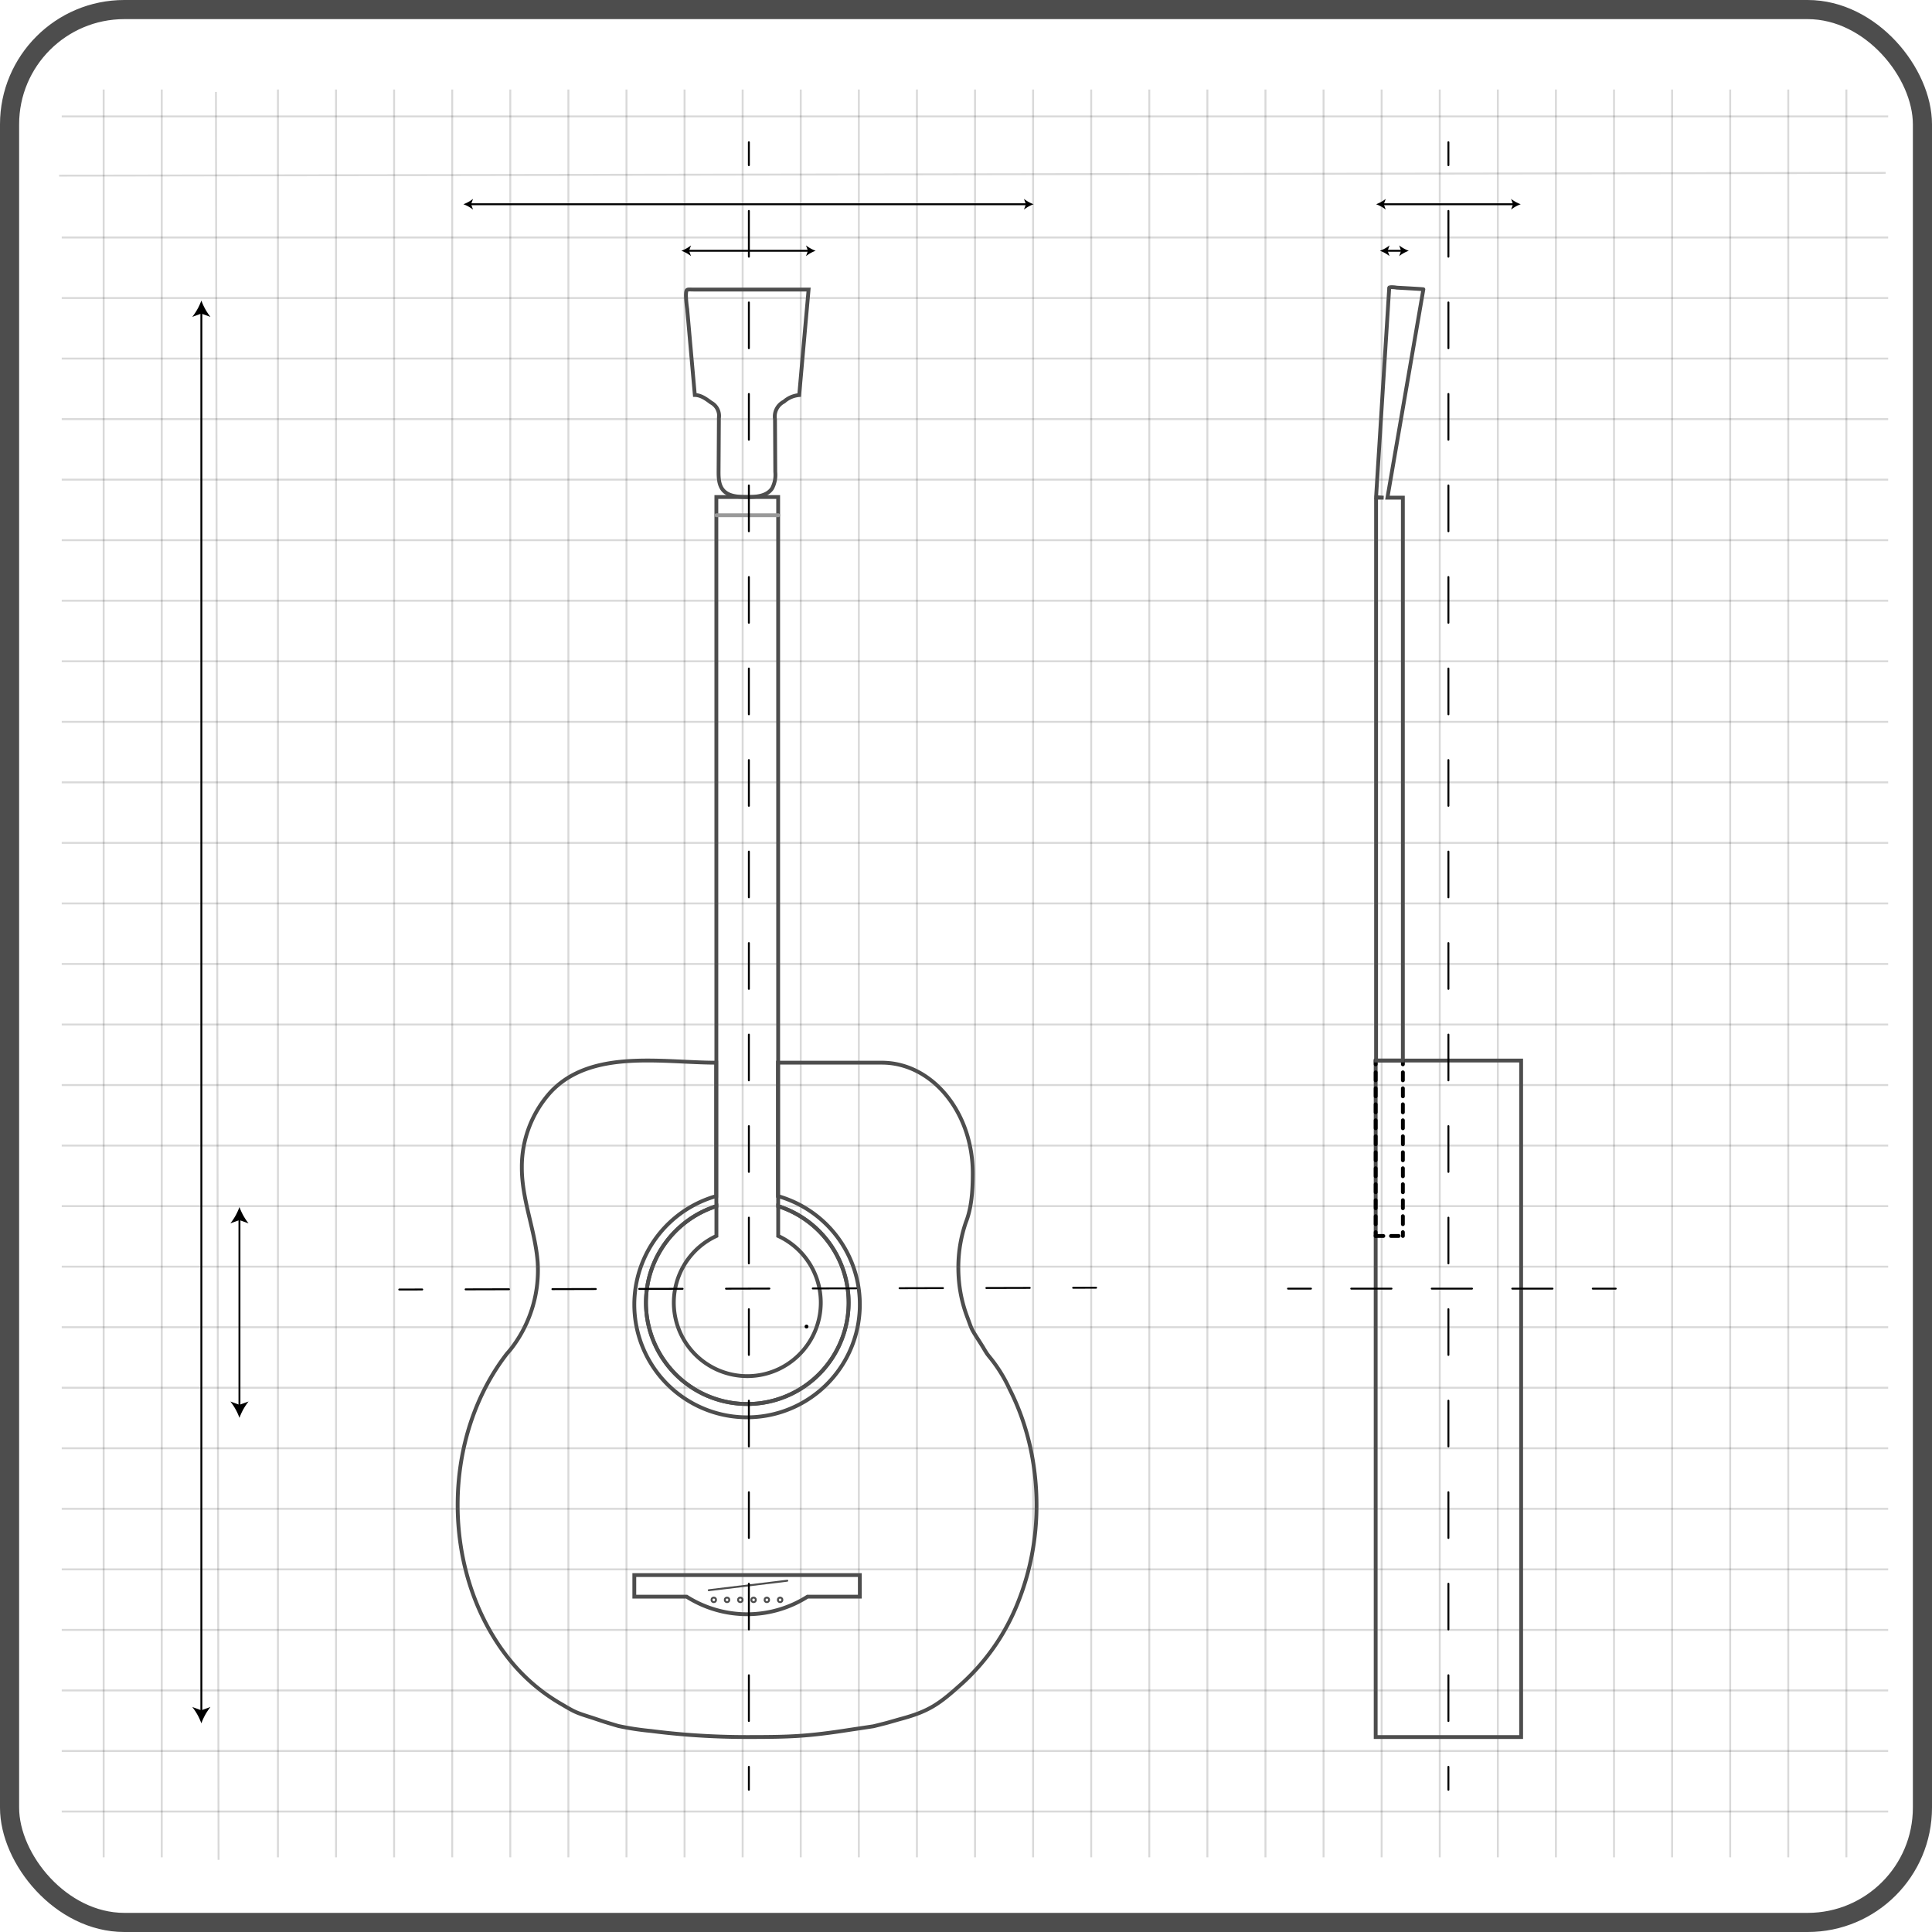 <svg id="Layer_1" data-name="Layer 1" xmlns="http://www.w3.org/2000/svg" viewBox="0 0 505 505">
  <defs>
    <style>
      .cls-1, .cls-10, .cls-11, .cls-12, .cls-2, .cls-3, .cls-4, .cls-5, .cls-6, .cls-7, .cls-8, .cls-9 {
        fill: none;
        stroke-miterlimit: 10;
      }

      .cls-1, .cls-10, .cls-11, .cls-12, .cls-3, .cls-7, .cls-8, .cls-9 {
        stroke: #000;
      }

      .cls-1, .cls-12, .cls-5, .cls-7, .cls-8, .cls-9 {
        stroke-width: 0.5px;
      }

      .cls-1 {
        opacity: 0.15;
      }

      .cls-2, .cls-4, .cls-5 {
        stroke: #4d4d4d;
      }

      .cls-2 {
        stroke-width: 5px;
      }

      .cls-10, .cls-11, .cls-12, .cls-3, .cls-4, .cls-5, .cls-6, .cls-7, .cls-8, .cls-9 {
        stroke-linecap: round;
      }

      .cls-6 {
        stroke: #999;
      }

      .cls-8 {
        stroke-dasharray: 11.961 11.961;
      }

      .cls-9 {
        stroke-dasharray: 11.343 11.343;
      }

      .cls-10 {
        stroke-dasharray: 2.089 2.089;
      }

      .cls-11 {
        stroke-dasharray: 2;
      }

      .cls-12 {
        stroke-dasharray: 10.522 10.522;
      }
    </style>
  </defs>
  <title>9bec0457-e4ad-48c9-aed4-d90691f89885</title>
  <line class="cls-1" x1="16.136" y1="30.429" x2="493.546" y2="30.429"/>
  <line class="cls-1" x1="16.136" y1="62.078" x2="493.546" y2="62.078"/>
  <line class="cls-1" x1="16.136" y1="77.902" x2="493.546" y2="77.902"/>
  <line class="cls-1" x1="16.136" y1="93.726" x2="493.546" y2="93.726"/>
  <line class="cls-1" x1="16.136" y1="109.55" x2="493.546" y2="109.55"/>
  <line class="cls-1" x1="16.136" y1="125.374" x2="493.546" y2="125.374"/>
  <line class="cls-1" x1="16.136" y1="141.198" x2="493.546" y2="141.198"/>
  <line class="cls-1" x1="16.136" y1="157.023" x2="493.546" y2="157.023"/>
  <line class="cls-1" x1="16.136" y1="172.847" x2="493.546" y2="172.847"/>
  <line class="cls-1" x1="16.136" y1="188.671" x2="493.546" y2="188.671"/>
  <line class="cls-1" x1="16.136" y1="204.495" x2="493.546" y2="204.495"/>
  <line class="cls-1" x1="16.136" y1="220.319" x2="493.546" y2="220.319"/>
  <line class="cls-1" x1="16.136" y1="236.144" x2="493.546" y2="236.144"/>
  <line class="cls-1" x1="16.136" y1="251.968" x2="493.546" y2="251.968"/>
  <line class="cls-1" x1="16.136" y1="267.792" x2="493.546" y2="267.792"/>
  <line class="cls-1" x1="16.136" y1="283.616" x2="493.546" y2="283.616"/>
  <line class="cls-1" x1="16.136" y1="299.44" x2="493.546" y2="299.44"/>
  <line class="cls-1" x1="16.136" y1="315.264" x2="493.546" y2="315.264"/>
  <line class="cls-1" x1="16.136" y1="331.089" x2="493.546" y2="331.089"/>
  <line class="cls-1" x1="16.136" y1="346.913" x2="493.546" y2="346.913"/>
  <line class="cls-1" x1="16.136" y1="362.737" x2="493.546" y2="362.737"/>
  <line class="cls-1" x1="16.136" y1="378.561" x2="493.546" y2="378.561"/>
  <line class="cls-1" x1="16.136" y1="394.385" x2="493.546" y2="394.385"/>
  <line class="cls-1" x1="16.136" y1="410.209" x2="493.546" y2="410.209"/>
  <line class="cls-1" x1="16.136" y1="426.034" x2="493.546" y2="426.034"/>
  <line class="cls-1" x1="16.136" y1="441.858" x2="493.546" y2="441.858"/>
  <line class="cls-1" x1="16.136" y1="457.682" x2="493.546" y2="457.682"/>
  <line class="cls-1" x1="16.136" y1="473.506" x2="493.546" y2="473.506"/>
  <line class="cls-1" x1="15.454" y1="45.91" x2="492.893" y2="45.192"/>
  <line class="cls-1" x1="27.095" y1="485.483" x2="27.095" y2="23.398"/>
  <line class="cls-1" x1="42.279" y1="485.483" x2="42.279" y2="23.398"/>
  <line class="cls-1" x1="72.647" y1="485.483" x2="72.647" y2="23.398"/>
  <line class="cls-1" x1="87.831" y1="485.483" x2="87.831" y2="23.398"/>
  <line class="cls-1" x1="103.015" y1="485.483" x2="103.015" y2="23.398"/>
  <line class="cls-1" x1="118.2" y1="485.483" x2="118.2" y2="23.398"/>
  <line class="cls-1" x1="133.384" y1="485.483" x2="133.384" y2="23.398"/>
  <line class="cls-1" x1="148.568" y1="485.483" x2="148.568" y2="23.398"/>
  <line class="cls-1" x1="163.752" y1="485.483" x2="163.752" y2="23.398"/>
  <line class="cls-1" x1="178.936" y1="485.483" x2="178.936" y2="23.398"/>
  <line class="cls-1" x1="194.12" y1="485.483" x2="194.12" y2="23.398"/>
  <line class="cls-1" x1="209.304" y1="485.483" x2="209.304" y2="23.398"/>
  <line class="cls-1" x1="224.488" y1="485.483" x2="224.488" y2="23.398"/>
  <line class="cls-1" x1="239.673" y1="485.483" x2="239.673" y2="23.398"/>
  <line class="cls-1" x1="254.857" y1="485.483" x2="254.857" y2="23.398"/>
  <line class="cls-1" x1="270.041" y1="485.483" x2="270.041" y2="23.398"/>
  <line class="cls-1" x1="285.225" y1="485.483" x2="285.225" y2="23.398"/>
  <line class="cls-1" x1="300.409" y1="485.483" x2="300.409" y2="23.398"/>
  <line class="cls-1" x1="315.593" y1="485.483" x2="315.593" y2="23.398"/>
  <line class="cls-1" x1="330.777" y1="485.483" x2="330.777" y2="23.398"/>
  <line class="cls-1" x1="345.961" y1="485.483" x2="345.961" y2="23.398"/>
  <line class="cls-1" x1="361.145" y1="485.483" x2="361.145" y2="23.398"/>
  <line class="cls-1" x1="376.33" y1="485.483" x2="376.33" y2="23.398"/>
  <line class="cls-1" x1="391.514" y1="485.483" x2="391.514" y2="23.398"/>
  <line class="cls-1" x1="406.698" y1="485.483" x2="406.698" y2="23.398"/>
  <line class="cls-1" x1="421.882" y1="485.483" x2="421.882" y2="23.398"/>
  <line class="cls-1" x1="437.066" y1="485.483" x2="437.066" y2="23.398"/>
  <line class="cls-1" x1="452.25" y1="485.483" x2="452.25" y2="23.398"/>
  <line class="cls-1" x1="467.434" y1="485.483" x2="467.434" y2="23.398"/>
  <line class="cls-1" x1="482.618" y1="485.483" x2="482.618" y2="23.398"/>
  <line class="cls-1" x1="57.133" y1="486.144" x2="56.445" y2="24.03"/>
  <rect class="cls-2" x="2.5" y="2.5" width="500" height="500" rx="30" ry="30"/>
  <line class="cls-3" x1="210.811" y1="346.745" x2="210.812" y2="346.746"/>
  <path class="cls-4" d="M270.937,393.381a70.34,70.34,0,0,0-.837-10.857,67.093,67.093,0,0,0-2.411-10.183,63.167,63.167,0,0,0-3.833-9.32,38.506,38.506,0,0,0-4.735-7.752c-.155-.2-.973-1.176-1.233-1.589-.392-.623-.759-1.234-.775-1.264-.183-.336-1.024-1.652-1.639-2.61-1.794-2.792-1.512-2.572-2.687-5.674a35.723,35.723,0,0,1-2.207-10.278q-.082-1.241-.082-2.486a36.266,36.266,0,0,1,1.977-11.9c1.5-3.792,1.792-8.312,1.792-12.8,0-15.966-10.647-28.9-23.792-28.9H203.352v34.879a29.474,29.474,0,1,1-16.15,0V277.773c-14.087,0-32.694-3.675-43.3,7.7a29.131,29.131,0,0,0-7.5,19.636c-.032,8.508,3.5,16.431,4.141,24.833a33.489,33.489,0,0,1-6.376,21.842,23.909,23.909,0,0,1-1.653,2.035c-8,10.335-12.89,24.255-12.89,39.561,0,14.316,4.36,28.826,13.315,40.116a48.139,48.139,0,0,0,13.292,11.636c4.1,2.407,3.989,2.413,8.5,3.842.127.04,3.233,1.074,3.36,1.114.071.022,3.429,1.04,3.5,1.057a73.37,73.37,0,0,0,8.5,1.3q5.375.69,10.782,1.078,7.186.517,14.4.515c11.252,0,15.713-.155,26.822-1.882.176-.027,5.65-.842,6.2-.932.131-.022,2.927-.727,3.6-.907.195-.052,2.9-.835,3.343-.953,7.864-2.091,10.4-4.086,16.422-9.505a56.943,56.943,0,0,0,14.44-21.043A68.061,68.061,0,0,0,270.937,393.381Zm-46.185,23.966H211.075a29.484,29.484,0,0,1-31.6,0H165.8v-5.642h58.949Z"/>
  <path class="cls-4" d="M221.828,340.491a26.493,26.493,0,0,1-36.867,24.382h-.012a26.5,26.5,0,0,1,2.312-49.607v7.8a19.208,19.208,0,1,0,16.15,0v-7.8A26.493,26.493,0,0,1,221.828,340.491Z"/>
  <path class="cls-4" d="M221.813,340.491a26.493,26.493,0,0,1-36.867,24.382h-.012a26.5,26.5,0,0,1,2.312-49.607V129.911H203.4V315.265A26.493,26.493,0,0,1,221.813,340.491Z"/>
  <line class="cls-5" x1="185.256" y1="415.665" x2="205.792" y2="413.176"/>
  <circle class="cls-5" cx="186.573" cy="418.184" r="0.59"/>
  <circle class="cls-5" cx="190.041" cy="418.184" r="0.59"/>
  <circle class="cls-5" cx="193.509" cy="418.184" r="0.59"/>
  <circle class="cls-5" cx="196.977" cy="418.184" r="0.59"/>
  <circle class="cls-5" cx="200.446" cy="418.184" r="0.59"/>
  <circle class="cls-5" cx="203.914" cy="418.184" r="0.59"/>
  <line class="cls-6" x1="187.262" y1="134.677" x2="203.412" y2="134.677"/>
  <path class="cls-4" d="M211.353,75.69l-2.45,27.576a6.841,6.841,0,0,0-3.983,1.711,4.374,4.374,0,0,0-2.344,4.638l.072,13.75a7.631,7.631,0,0,1-.813,4.264c-1.387,2.128-4.377,2.316-6.916,2.278-2.145-.032-4.576-.193-5.947-1.844-1.11-1.337-1.154-3.234-1.143-4.972l.083-13.78a3.951,3.951,0,0,0-2.082-4.1c-1.259-.951-2.636-1.944-4.213-1.963l-1.335-15.032-.668-7.516a28.707,28.707,0,0,1-.318-3.578c.071-1.733.218-1.435,2.022-1.434Z"/>
  <g>
    <line class="cls-7" x1="195.746" y1="37.175" x2="195.746" y2="43.175"/>
    <line class="cls-8" x1="195.746" y1="55.136" x2="195.746" y2="455.845"/>
    <line class="cls-7" x1="195.746" y1="461.825" x2="195.746" y2="467.825"/>
  </g>
  <g>
    <line class="cls-7" x1="104.362" y1="337.069" x2="110.362" y2="337.053"/>
    <line class="cls-9" x1="121.705" y1="337.023" x2="274.835" y2="336.621"/>
    <line class="cls-7" x1="280.507" y1="336.606" x2="286.507" y2="336.591"/>
  </g>
  <g>
    <line class="cls-7" x1="52.633" y1="447.443" x2="52.633" y2="81.572"/>
    <path d="M52.633,450.46a15.111,15.111,0,0,1,2.378-4.274l-2.378.86-2.377-.86A15.1,15.1,0,0,1,52.633,450.46Z"/>
    <path d="M52.633,78.554a15.111,15.111,0,0,0,2.378,4.274l-2.378-.86-2.377.86A15.1,15.1,0,0,0,52.633,78.554Z"/>
  </g>
  <g>
    <line class="cls-7" x1="179.878" y1="65.545" x2="211.416" y2="65.545"/>
    <path d="M178.1,65.545a8.915,8.915,0,0,1,2.521,1.4l-.507-1.4.507-1.4A8.908,8.908,0,0,1,178.1,65.545Z"/>
    <path d="M213.2,65.545a8.916,8.916,0,0,0-2.521,1.4l.507-1.4-.507-1.4A8.908,8.908,0,0,0,213.2,65.545Z"/>
  </g>
  <g>
    <line class="cls-7" x1="62.591" y1="367.592" x2="62.591" y2="318.522"/>
    <path d="M62.591,370.609a15.111,15.111,0,0,1,2.378-4.274l-2.378.86-2.377-.86A15.1,15.1,0,0,1,62.591,370.609Z"/>
    <path d="M62.591,315.5a15.111,15.111,0,0,0,2.378,4.274l-2.378-.86-2.377.86A15.1,15.1,0,0,0,62.591,315.5Z"/>
  </g>
  <g>
    <line class="cls-7" x1="122.902" y1="53.384" x2="268.391" y2="53.384"/>
    <path d="M121.122,53.384a8.915,8.915,0,0,1,2.521,1.4l-.507-1.4.507-1.4A8.908,8.908,0,0,1,121.122,53.384Z"/>
    <path d="M270.172,53.384a8.916,8.916,0,0,0-2.521,1.4l.507-1.4-.507-1.4A8.908,8.908,0,0,0,270.172,53.384Z"/>
  </g>
  <g>
    <rect class="cls-4" x="359.585" y="277.207" width="38.02" height="176.834"/>
    <g>
      <line class="cls-3" x1="359.585" y1="277.207" x2="359.585" y2="278.207"/>
      <line class="cls-10" x1="359.585" y1="280.296" x2="359.585" y2="321.024"/>
      <line class="cls-3" x1="359.585" y1="322.068" x2="359.585" y2="323.068"/>
    </g>
    <g>
      <line class="cls-3" x1="366.692" y1="277.207" x2="366.692" y2="278.207"/>
      <line class="cls-10" x1="366.692" y1="280.296" x2="366.692" y2="321.024"/>
      <line class="cls-3" x1="366.692" y1="322.068" x2="366.692" y2="323.068"/>
    </g>
    <line class="cls-11" x1="359.585" y1="323.068" x2="366.692" y2="323.068"/>
    <path class="cls-4" d="M362.66,130.08h4.03V277.21h-7V130.08h1.97l-1.97-.12c.15-2.48.31-4.96.46-7.43q.45-7.08.89-14.15t.89-14.15q.45-7.065.89-14.14c.07-1.18.15-2.36.22-3.54.02-.31.04-.61.06-.92.02-.33-.06-.49.24-.55a7.476,7.476,0,0,1,1.76.11c.58.03,6.95.37,6.95.43Q367.355,102.86,362.66,130.08Z"/>
    <g>
      <line class="cls-7" x1="378.595" y1="37.175" x2="378.595" y2="43.175"/>
      <line class="cls-8" x1="378.595" y1="55.136" x2="378.595" y2="455.845"/>
      <line class="cls-7" x1="378.595" y1="461.825" x2="378.595" y2="467.825"/>
    </g>
    <g>
      <line class="cls-7" x1="422.33" y1="336.831" x2="416.33" y2="336.831"/>
      <line class="cls-12" x1="405.808" y1="336.831" x2="347.935" y2="336.831"/>
      <line class="cls-7" x1="342.673" y1="336.831" x2="336.673" y2="336.831"/>
    </g>
    <g>
      <line class="cls-7" x1="366.465" y1="65.545" x2="362.47" y2="65.545"/>
      <path d="M368.245,65.545a8.916,8.916,0,0,1-2.521-1.4l.507,1.4-.507,1.4A8.908,8.908,0,0,1,368.245,65.545Z"/>
      <path d="M360.69,65.545a8.916,8.916,0,0,0,2.521-1.4l-.507,1.4.507,1.4A8.908,8.908,0,0,0,360.69,65.545Z"/>
    </g>
    <g>
      <line class="cls-7" x1="395.719" y1="53.384" x2="361.47" y2="53.384"/>
      <path d="M397.5,53.384a8.916,8.916,0,0,1-2.521-1.4l.507,1.4-.507,1.4A8.908,8.908,0,0,1,397.5,53.384Z"/>
      <path d="M359.69,53.384a8.916,8.916,0,0,0,2.521-1.4l-.507,1.4.507,1.4A8.908,8.908,0,0,0,359.69,53.384Z"/>
    </g>
  </g>
</svg>
